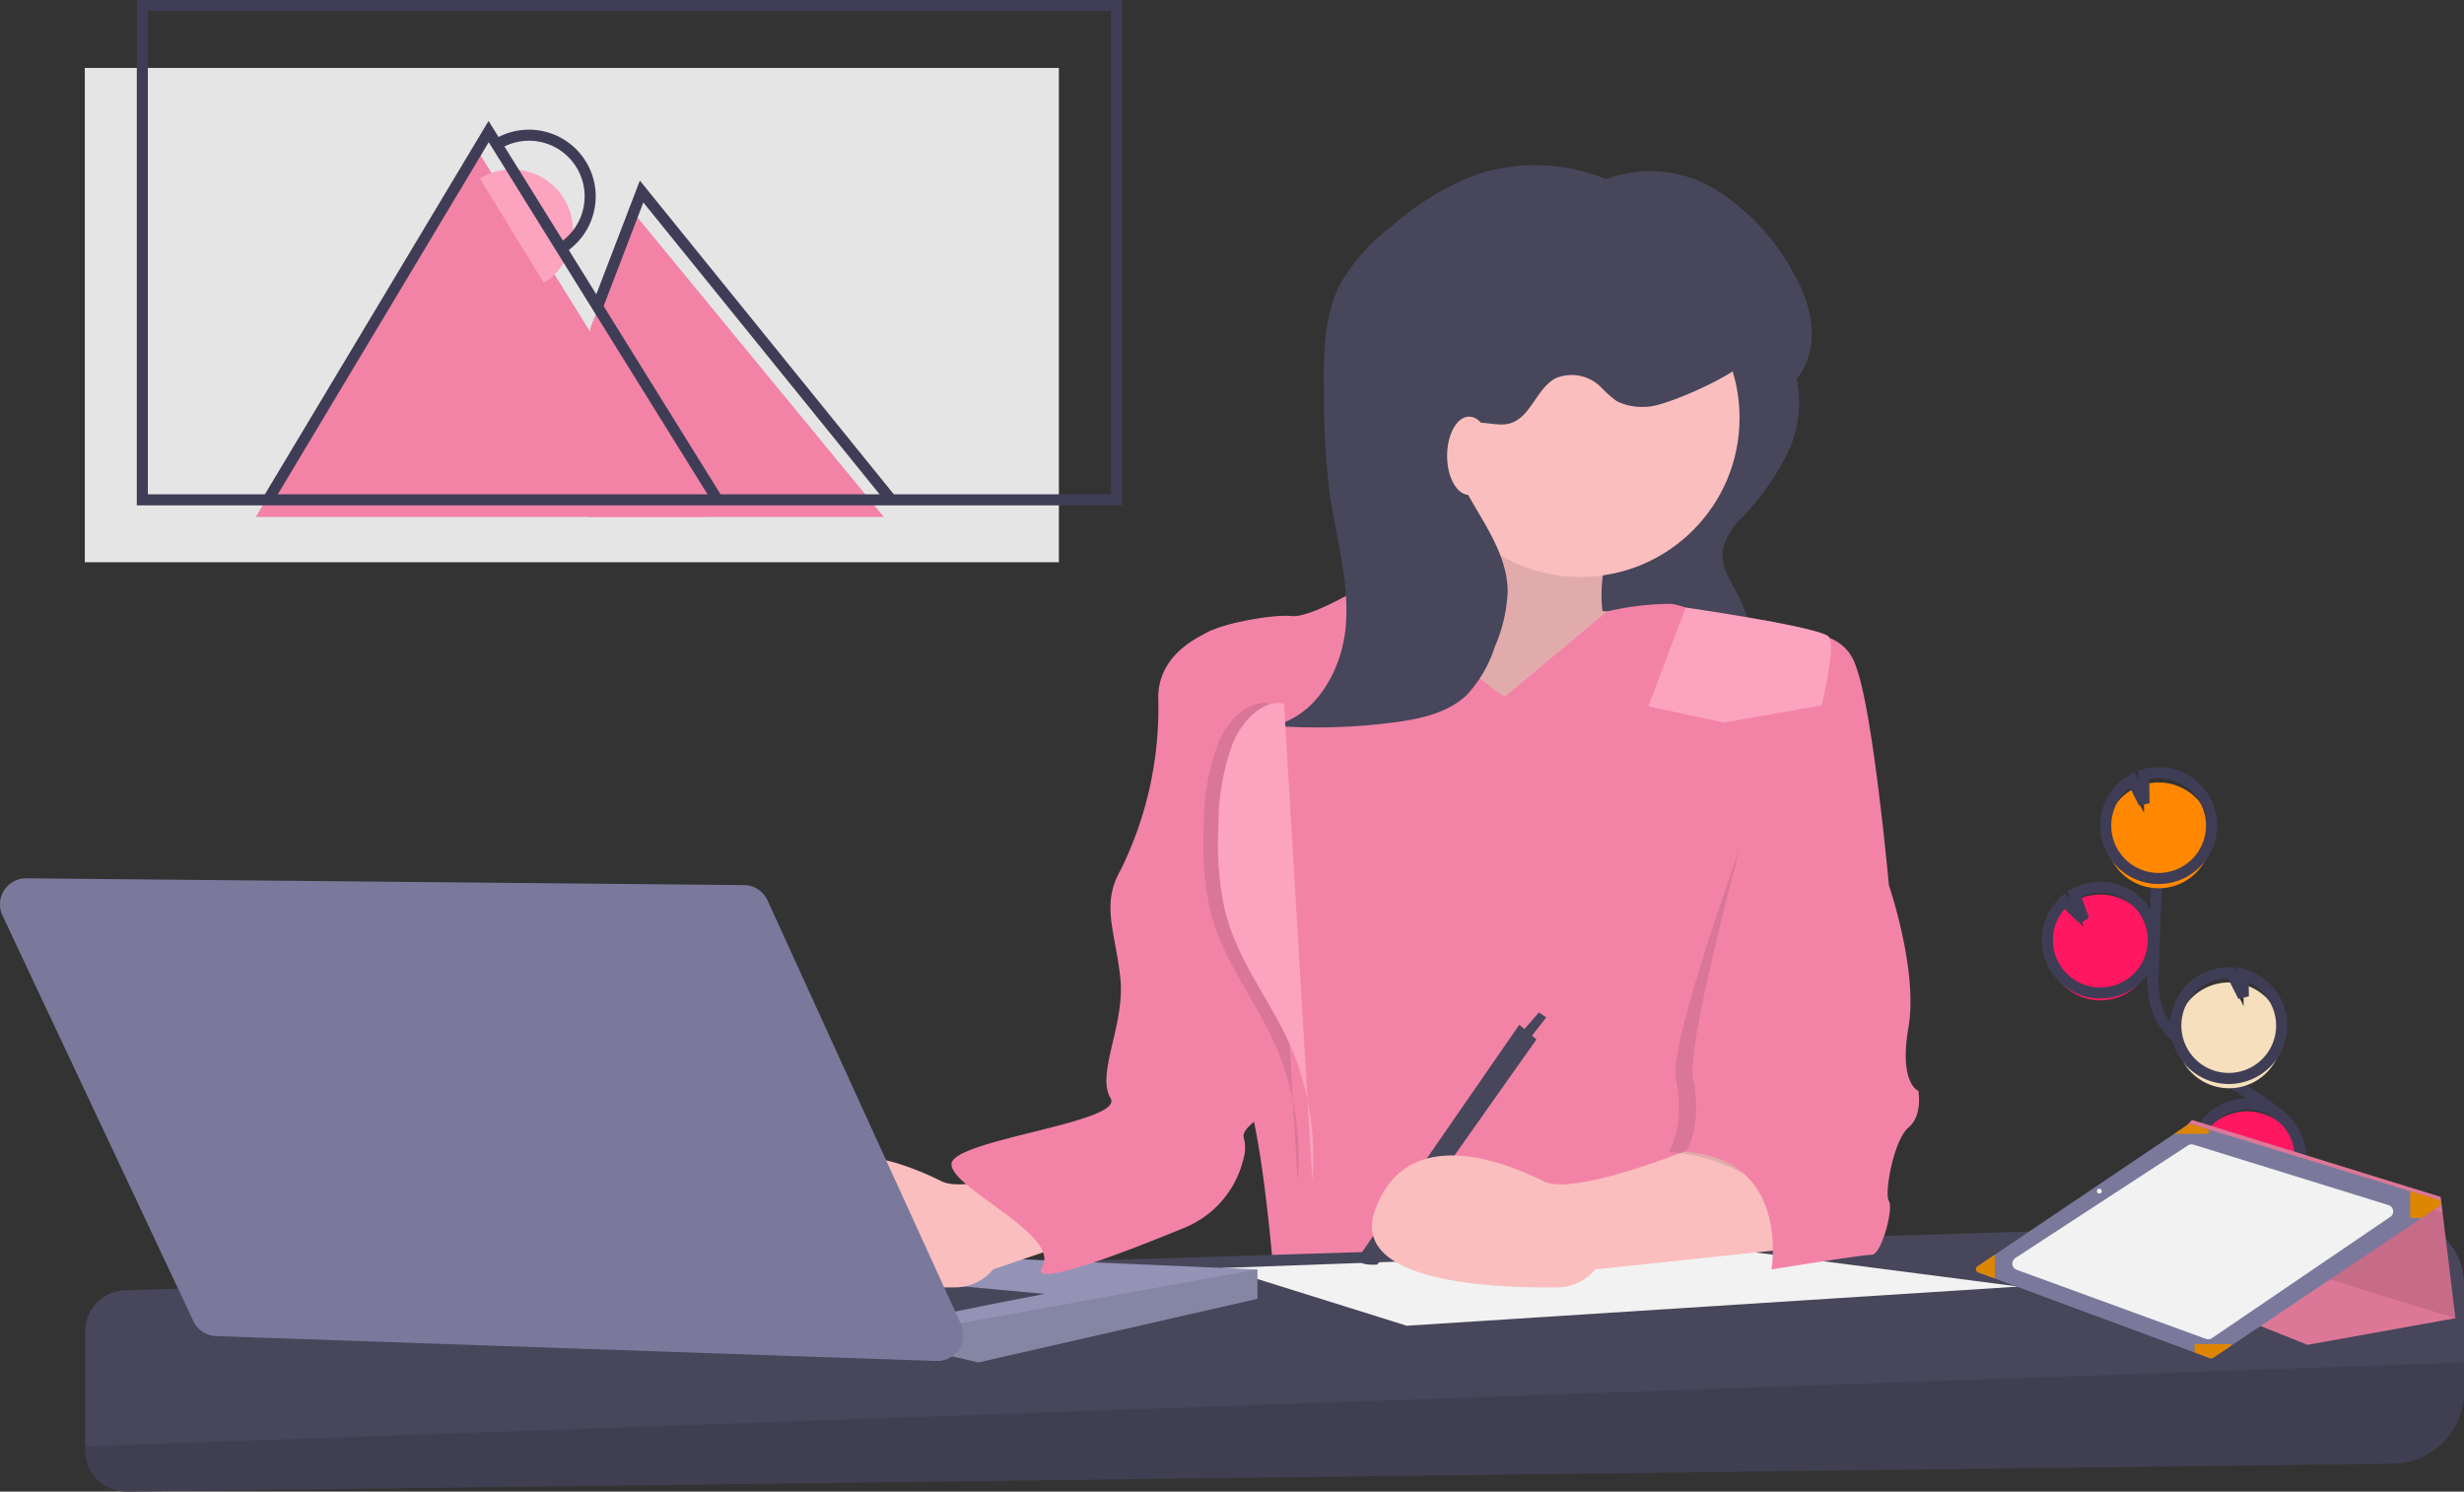 <svg xmlns="http://www.w3.org/2000/svg" width="222.627" height="134.788" viewBox="0 0 222.627 134.788">
  <rect x="0" y="0" width="222.627" height="134.788" fill="#333333" stroke="none"/>
  <g id="undraw_multitasking_hqg3_1_" data-name="undraw_multitasking_hqg3 (1)" transform="translate(-0.013)">
    <path id="Path_867" data-name="Path 867" d="M937.729,519.212a4.781,4.781,0,1,0-2.113-8.944l.845,2.314-1.738-1.668a4.763,4.763,0,0,0-1.544,3.3,4.69,4.69,0,0,0,.121,1.317A4.78,4.78,0,0,0,937.729,519.212Z" transform="translate(-748.174 -428.821)" fill="#ff1762"/>
    <path id="Path_868" data-name="Path 868" d="M985.354,522.858c-1.013-1.876.136-4.176,1.458-5.85s2.933-3.415,2.9-5.547c-.049-3.064-3.3-4.874-5.9-6.5a28.781,28.781,0,0,1-5.3-4.26,7.763,7.763,0,0,1-1.628-2.18,8.852,8.852,0,0,1-.489-3.874q.169-6.559.648-13.106" transform="translate(-781.828 -406.923)" fill="none" stroke="#3f3d56" stroke-width="1"/>
    <path id="Path_869" data-name="Path 869" d="M937.729,516.212a4.781,4.781,0,1,0-2.113-8.944l.844,2.314-1.738-1.668a4.763,4.763,0,0,0-1.544,3.3,4.69,4.69,0,0,0,.121,1.316A4.78,4.78,0,0,0,937.729,516.212Z" transform="translate(-748.174 -426.484)" fill="none" stroke="#3f3d56" stroke-width="1"/>
    <path id="Path_870" data-name="Path 870" d="M957.01,468.411a4.775,4.775,0,0,1,2.386-3.916l1.07,2.117-.032-2.563a4.78,4.78,0,1,1-3.424,4.362Z" transform="translate(-766.736 -393.147)" fill="#f80"/>
    <path id="Path_871" data-name="Path 871" d="M957.01,464.411a4.775,4.775,0,0,1,2.386-3.916l1.07,2.117-.032-2.563a4.78,4.78,0,1,1-3.424,4.362Z" transform="translate(-766.736 -390.031)" fill="none" stroke="#3f3d56" stroke-width="1"/>
    <path id="Path_872" data-name="Path 872" d="M990.358,555.129a4.78,4.78,0,0,0,1.516-9.377l.025,1.969-1.082-2.142H990.8a4.78,4.78,0,1,0-.446,9.55Z" transform="translate(-789.165 -456.796)" fill="#f5dfbc"/>
    <path id="Path_873" data-name="Path 873" d="M990.2,551.129a4.78,4.78,0,0,0,1.516-9.377l.025,1.969-1.082-2.142h-.013a4.78,4.78,0,0,0-.446,9.55Z" transform="translate(-789.04 -453.68)" fill="none" stroke="#3f3d56" stroke-width="1"/>
    <path id="Path_874" data-name="Path 874" d="M993.708,605.218a4.778,4.778,0,1,0-.231-3.848l2.985,2.429-3.284-.761a4.737,4.737,0,0,0,.53,2.18Z" transform="translate(-794.911 -497.827)" fill="#ff1762"/>
    <path id="Path_875" data-name="Path 875" d="M993.708,602.218a4.778,4.778,0,1,0-.231-3.848l2.985,2.429-3.284-.761a4.737,4.737,0,0,0,.53,2.18Z" transform="translate(-794.911 -495.49)" fill="none" stroke="#3f3d56" stroke-width="1"/>
    <path id="Path_876" data-name="Path 876" d="M761.481,278.949a10.449,10.449,0,0,1-.838,6.837,23.137,23.137,0,0,1-4.025,5.721,6.037,6.037,0,0,0-1.81,2.97c-.223,1.554.825,2.961,1.529,4.365a10.724,10.724,0,0,1,1.1,3.936,4.218,4.218,0,0,1-.877,3.319,4.9,4.9,0,0,1-3.148,1.117,40.241,40.241,0,0,1-9.37-.226c.87-1.157.543-1.874.461-3.319-.16-2.835-2.223-5.4-2.624-8.212-.318-2.235,1.161-4.286,2.559-6.058l6.411-8.125A24.8,24.8,0,0,0,753.733,277c.545-1.1.647-3.174,2.019-3.542C758.336,272.762,760.978,276.97,761.481,278.949Z" transform="translate(-599.148 -244.79)" fill="#47465a"/>
    <path id="Path_877" data-name="Path 877" d="M664.271,328.855s-4.423,13.046-6.634,13.931,13.268,16.806,13.268,16.806l11.277-5.528.442-10.614-4.422-.221s-.663-4.423,1.548-6.634S664.271,328.855,664.271,328.855Z" transform="translate(-533.399 -287.999)" fill="#fbbebe"/>
    <path id="Path_878" data-name="Path 878" d="M664.271,328.855s-4.423,13.046-6.634,13.931,13.268,16.806,13.268,16.806l11.277-5.528.442-10.614-4.422-.221s-.663-4.423,1.548-6.634S664.271,328.855,664.271,328.855Z" transform="translate(-533.399 -287.999)" opacity="0.1"/>
    <path id="Path_879" data-name="Path 879" d="M614.819,387.575s-9.508-6.413-9.951-11.72c0,0-7.076,4.644-9.287,4.423s-8.182,1.106-8.182,1.99,5.528,25.872,5.528,25.872-3.98,10.614-1.99,13.931,3.1,18.8,3.1,18.8h45.994s-6.192-10.835-2.875-18.575,4.644-40.245,4.644-40.245-2.432-1.769-4.865-1.327-5.307-1.327-7.076-1.548a25.168,25.168,0,0,0-5.778.684Z" transform="translate(-478.86 -324.607)" fill="#f283a7"/>
    <path id="Path_880" data-name="Path 880" d="M346.334,648.447v9.73a6.508,6.508,0,0,1-6.428,6.508l-204.723,2.527a3.738,3.738,0,0,1-3.784-3.738V652.719a3.705,3.705,0,0,1,3.591-3.7l205.392-6.339a5.774,5.774,0,0,1,5.952,5.771Z" transform="translate(-123.694 -532.424)" fill="#47465a"/>
    <path id="Path_881" data-name="Path 881" d="M346.334,700.855v2.638A6.508,6.508,0,0,1,339.906,710l-204.723,2.527a3.738,3.738,0,0,1-3.784-3.738v-.346Z" transform="translate(-123.694 -577.74)" opacity="0.1"/>
    <path id="Path_882" data-name="Path 882" d="M571.325,512.162l-25.9-3.361-46.06,1.68,16.681,5.219Z" transform="translate(-388.93 -395.902)" fill="#f2f2f2"/>
    <path id="Path_883" data-name="Path 883" d="M351.014,509.99v2.653l-25.208,5.749-2.463-.568-.411-.1L304.8,508Z" transform="translate(-237.39 -395.278)" fill="#9493b6"/>
    <path id="Path_884" data-name="Path 884" d="M414.882,517v2.654L389.674,525.4l-2.463-.568-.411-2.749Z" transform="translate(-301.257 -402.288)" opacity="0.1"/>
    <path id="Path_885" data-name="Path 885" d="M454.475,669.393c.442-.221,9.73-1.99,9.73-1.99L447.4,665.855Z" transform="translate(-369.818 -550.48)" fill="#47465a"/>
    <circle id="Ellipse_168" data-name="Ellipse 168" cx="14.373" cy="14.373" r="14.373" transform="translate(128.44 23.387)" fill="#fbbebe"/>
    <path id="Path_886" data-name="Path 886" d="M442.646,608.263s-12.825,5.528-15.921,3.98-12.383-5.528-15.258,2.653c-2.318,6.6,11.215,7.012,16.54,6.925a4.45,4.45,0,0,0,3.361-1.618h0l18.464-6.3S445.742,606.936,442.646,608.263Z" transform="translate(-341.626 -505.492)" fill="#fbbebe"/>
    <path id="Path_887" data-name="Path 887" d="M666.335,562.855l1.548,1.327L653.51,584.525s-2.211.221-1.548-.885Z" transform="translate(-529.05 -470.256)" fill="#47465a"/>
    <path id="Path_888" data-name="Path 888" d="M622.462,414.432l1.548-1.99-.663-.442-1.548,1.769Z" transform="translate(-484.293 -320.507)" fill="#47465a"/>
    <path id="Path_889" data-name="Path 889" d="M511.381,398.355s-7.518,1.327-7.3,7.076a32.931,32.931,0,0,1-3.427,15.368c-1.769,3.1-.442,5.528,0,9.73s-2.211,8.624-.885,10.835-14.373,3.759-14.373,5.97,9.951,6.413,8.182,9.287c-1.273,2.068,7.7-1.415,12.832-3.532a8.96,8.96,0,0,0,5.38-6.294,3.365,3.365,0,0,0,.031-1.783c-.663-1.769,7.187-4.091,7.408-8.513s-1.106-8.845-2.211-13.268S511.381,398.355,511.381,398.355Z" transform="translate(-399.415 -342.131)" fill="#f283a7"/>
    <path id="Path_890" data-name="Path 890" d="M98.994,503.016l64.843.614a2.358,2.358,0,0,1,2.123,1.379L183.434,543.3a2.358,2.358,0,0,1-2.226,3.335l-65.071-2.251a2.358,2.358,0,0,1-2.052-1.352L96.838,506.377a2.358,2.358,0,0,1,2.156-3.362Z" transform="translate(-96.601 -423.649)" fill="#7a799c"/>
    <path id="Path_891" data-name="Path 891" d="M688.646,608.473s-12.825,5.528-15.921,3.98-12.383-5.528-15.258,2.654c-2.318,6.6,11.215,7.012,16.54,6.925a4.45,4.45,0,0,0,3.361-1.618h0l18.8-1.99S691.742,607.146,688.646,608.473Z" transform="translate(-533.229 -505.702)" fill="#fbbebe"/>
    <path id="Path_892" data-name="Path 892" d="M790.671,412.245s3.206-4.312,4.754-.332,1.327,19.459,1.327,19.459,2.654,7.739,1.769,12.825.885,5.749.885,5.749.442,2.211-.885,3.317-2.211,5.97-1.769,6.634-.663,4.865-1.548,4.865a23.165,23.165,0,0,1-2.764-.332s-4.533-8.292-14.042-8.956c0,0,1.548-2.211.663-6.634S790.671,412.245,790.671,412.245Z" transform="translate(-627.625 -351.377)" opacity="0.1"/>
    <path id="Path_893" data-name="Path 893" d="M795.571,403.965a3.938,3.938,0,0,1,5.2,2.543c1.548,3.98,2.985,19.791,2.985,19.791s2.654,7.739,1.769,12.825.884,5.749.884,5.749.442,2.211-.884,3.317-2.211,5.97-1.769,6.634-.663,4.865-1.548,4.865-9.066,1.327-9.066,1.327,1.769-9.951-7.739-10.614c0,0,1.548-2.211.663-6.634S795.571,403.965,795.571,403.965Z" transform="translate(-633.077 -346.304)" fill="#f283a7"/>
    <path id="Path_894" data-name="Path 894" d="M649.149,214.126a16.79,16.79,0,0,0-14.918-1.441,26.36,26.36,0,0,0-7.053,4.48,17.55,17.55,0,0,0-4.467,4.979c-1.607,3-1.6,6.569-1.559,9.971a71.766,71.766,0,0,0,.48,8.868c.554,4.025,1.794,8.01,1.509,12.063s-2.667,8.377-6.648,9.186a53.364,53.364,0,0,0,11.109-.32c2.32-.311,4.756-.842,6.453-2.456a11.557,11.557,0,0,0,2.549-4.4,13.729,13.729,0,0,0,1.151-4.993c-.045-3.576-2.527-6.575-4.148-9.762a6.231,6.231,0,0,1-.838-2.86,2.624,2.624,0,0,1,1.472-2.428c1.151-.457,2.484.225,3.68-.095,1.922-.513,2.421-3.183,4.186-4.1a3.752,3.752,0,0,1,4.071.811,9.744,9.744,0,0,0,1.481,1.3,5.243,5.243,0,0,0,2.6.48c1.667.018,7.354-2.594,8.556-3.749,1.172,6.026,9.884.782,4.884-8.109a20.128,20.128,0,0,0-7.122-7.754,11.314,11.314,0,0,0-10.215-.847" transform="translate(-501.52 -196.65)" fill="#47465a"/>
    <ellipse id="Ellipse_169" data-name="Ellipse 169" cx="1.99" cy="3.538" rx="1.99" ry="3.538" transform="translate(130.762 37.649)" fill="#fbbebe"/>
    <path id="Path_895" data-name="Path 895" d="M773.5,392.374s12.273,1.765,12.936,2.649-.663,6.192-.663,6.192l-8.845,1.548L770.12,401.3Z" transform="translate(-621.177 -337.473)" fill="#fca3c0"/>
    <path id="Path_896" data-name="Path 896" d="M594.3,431.394c-1.848-.319-3.651,1.354-4.608,3.56a20.872,20.872,0,0,0-1.311,7.416,28.382,28.382,0,0,0,.543,7.584c1.193,4.982,4.4,8.5,6.25,13.085a25.657,25.657,0,0,1,1.684,11.437" transform="translate(-479.6 -367.834)" opacity="0.1"/>
    <path id="Path_897" data-name="Path 897" d="M600.3,431.394c-1.848-.319-3.651,1.354-4.608,3.56a20.872,20.872,0,0,0-1.311,7.416,28.387,28.387,0,0,0,.543,7.584c1.193,4.982,4.4,8.5,6.251,13.085a25.657,25.657,0,0,1,1.684,11.437" transform="translate(-484.273 -367.834)" fill="#fca3c0"/>
    <path id="Path_898" data-name="Path 898" d="M846.1,467.678l21.391,8.556,13.37-2.406-1.166-9.57-.171-1.393-22.461-6.952-1.6,1.6Z" transform="translate(-658.994 -354.709)" fill="#dc7797"/>
    <path id="Path_899" data-name="Path 899" d="M901.724,463.616v9.26l22.461,6.952-1.166-9.57Z" transform="translate(-702.319 -360.709)" opacity="0.1"/>
    <path id="Path_900" data-name="Path 900" d="M904.136,616.785l1.514.561,18.054,6.686,1.4.519a.3.3,0,0,0,.269-.032l1.653-1.109,17.2-11.539,1.625-1.09a.3.3,0,0,0-.079-.534l-2.591-.793-18.212-5.579-1.59-.488a.3.3,0,0,0-.255.038l-1.253.844L905.647,615.2l-1.573,1.059a.3.3,0,0,0,.062.527Z" transform="translate(-725.408 -501.816)" fill="#7a799c"/>
    <path id="Path_901" data-name="Path 901" d="M952.982,618.278l-16.115,10.96a.593.593,0,0,1-.537.067l-17.109-6.246A.6.6,0,0,1,919.1,622l15.6-10.179a.593.593,0,0,1,.5-.07l17.626,5.465a.6.6,0,0,1,.159,1.065Z" transform="translate(-737.002 -508.317)" fill="#f2f2f2"/>
    <path id="Path_902" data-name="Path 902" d="M1081.4,630.872v2.417h1.045l1.625-1.09a.3.3,0,0,0-.079-.534Z" transform="translate(-863.625 -523.233)" fill="#de8601"/>
    <path id="Path_903" data-name="Path 903" d="M993.311,693.366v.757l1.4.519a.3.3,0,0,0,.269-.032l1.653-1.109v-.136Z" transform="translate(-795.015 -571.908)" fill="#de8601"/>
    <path id="Path_904" data-name="Path 904" d="M904.136,658.428l1.514.561v-2.147h0l-1.573,1.06a.3.3,0,0,0,.062.527Z" transform="translate(-725.407 -543.459)" fill="#de8601"/>
    <path id="Path_905" data-name="Path 905" d="M985.032,604.27h3.1v-.394l-1.59-.488a.3.3,0,0,0-.255.038Z" transform="translate(-788.566 -501.816)" fill="#de8601"/>
    <circle id="Ellipse_170" data-name="Ellipse 170" cx="0.221" cy="0.221" r="0.221" transform="translate(189.471 107.414)" fill="#f2f2f2"/>
    <rect id="Rectangle_337" data-name="Rectangle 337" width="88.008" height="44.667" transform="translate(7.677 6.139)" fill="#e5e5e5"/>
    <path id="Path_906" data-name="Path 906" d="M104.527,92.279,124.46,59l20.675,33.279" transform="translate(-81.403 -45.564)" fill="#f283a7"/>
    <path id="Path_907" data-name="Path 907" d="M240.78,95.893,244.76,85.5l22.555,27.42H240.669Z" transform="translate(-187.441 -66.204)" fill="#f283a7"/>
    <path id="Path_908" data-name="Path 908" d="M298.463,223.6a5.528,5.528,0,1,0-5.779-9.426" transform="translate(-249.314 -198.046)" fill="#fca3c0"/>
    <rect id="Rectangle_338" data-name="Rectangle 338" width="88.008" height="44.667" transform="translate(12.873 0.5)" fill="none" stroke="#3f3d56" stroke-width="1"/>
    <path id="Path_909" data-name="Path 909" d="M109.527,85.279,129.46,52l20.675,33.279" transform="translate(-85.297 -40.112)" fill="none" stroke="#3f3d56" stroke-width="1"/>
    <path id="Path_910" data-name="Path 910" d="M244.169,86.893l3.98-10.393L270.7,104.362" transform="translate(-190.167 -59.194)" fill="none" stroke="#3f3d56" stroke-width="1"/>
    <path id="Path_911" data-name="Path 911" d="M305.463,209.6a5.528,5.528,0,1,0-5.779-9.426" transform="translate(-254.766 -187.141)" fill="none" stroke="#3f3d56" stroke-width="1"/>
  </g>
</svg>
